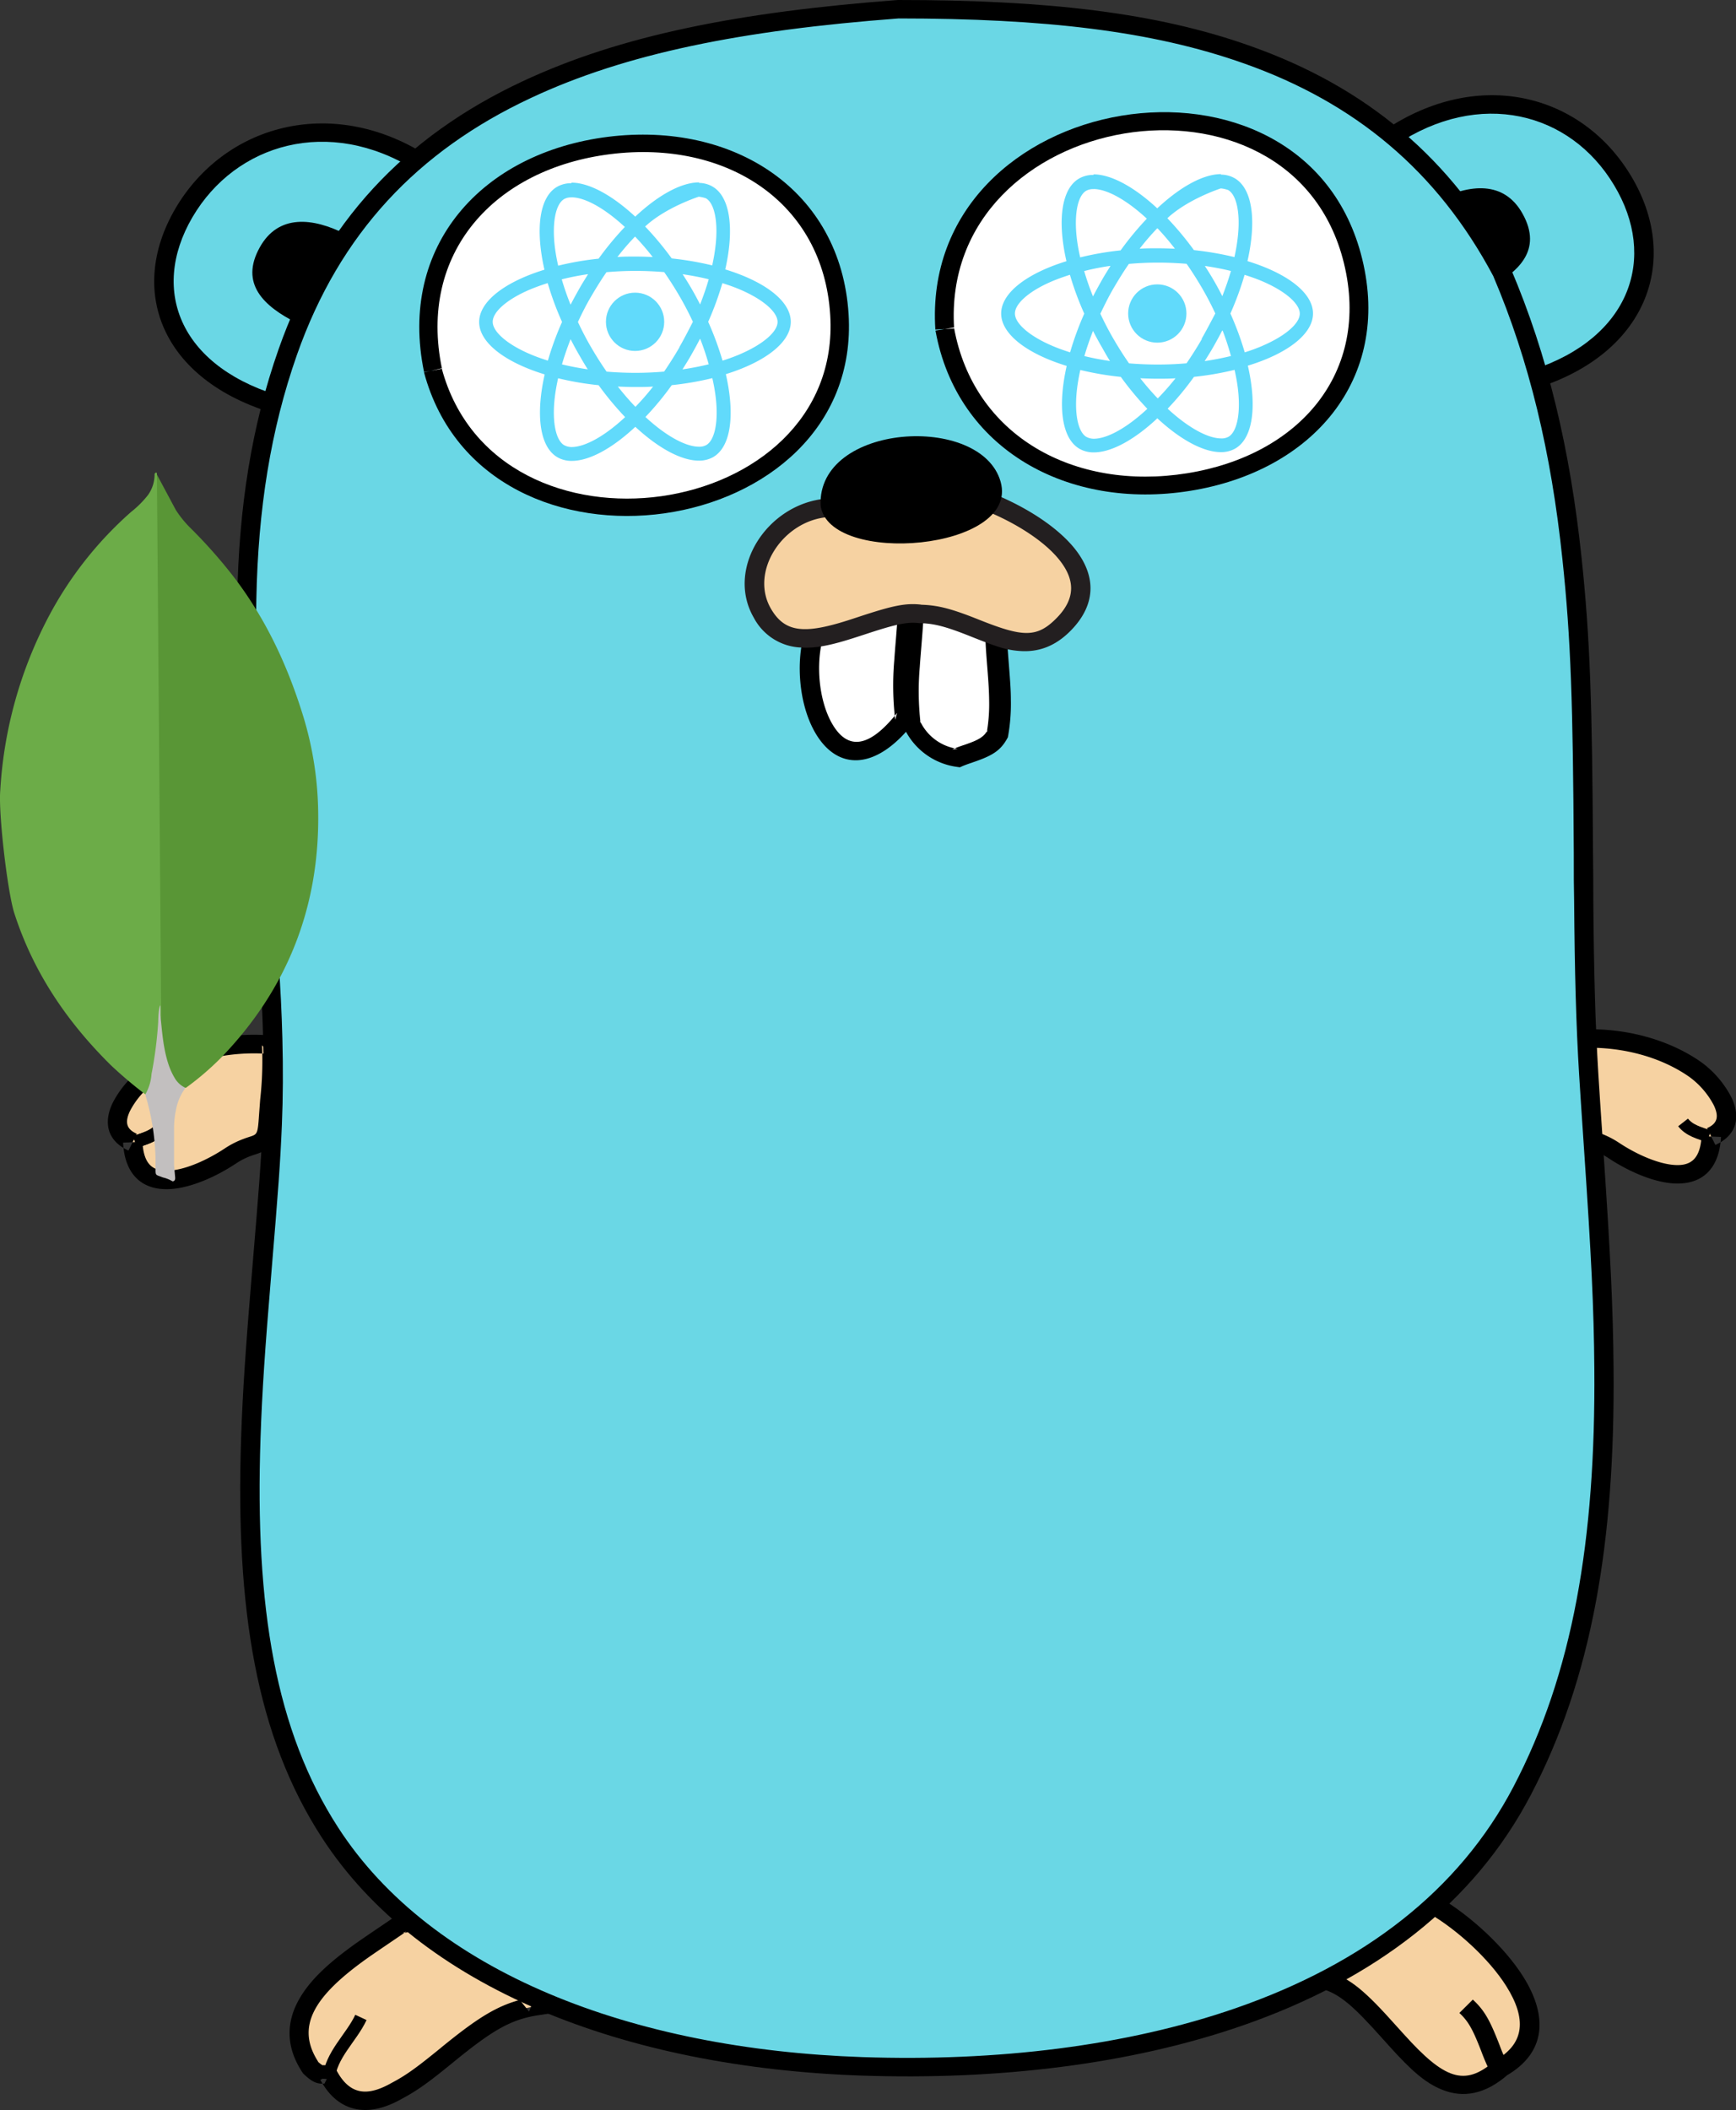 <svg xmlns="http://www.w3.org/2000/svg" viewBox="0 0 418.86 509"><rect x="0" y="0" width="418.86" height="509" fill="#333333" stroke="none"/><defs><style>.cls-1{fill:#6ad7e5;}.cls-1,.cls-2,.cls-3,.cls-4,.cls-6,.cls-7{fill-rule:evenodd;}.cls-3{fill:#f6d2a2;}.cls-4{fill:#c6b198;}.cls-4,.cls-5{stroke:#000;stroke-width:3px;}.cls-5{fill:none;}.cls-6{fill:#fff;}.cls-7{fill:#231f20;}.cls-8{fill:#61dafb;}.cls-9{fill:#599636;}.cls-10{fill:#6cac48;}.cls-11{fill:#c2bfbf;}</style></defs><g id="Layer_2" data-name="Layer 2"><g id="Layer_1-2" data-name="Layer 1"><g id="Page-1"><g id="Artboard-3"><g id="Group"><path id="Shape" class="cls-1" d="M68.56,98.11c-60-16.11-15.39-89,32.79-59l-32.79,59Z"/><path id="Shape-2" data-name="Shape" class="cls-1" d="M335.35,33.21c47.49-31.86,90.41,40,35.21,58.11L335.35,33.21Z"/><path id="Shape-3" data-name="Shape" class="cls-2" d="M71.54,77.87c-7.92-4-13.73-9.43-8.88-18.17,4.48-8.1,12.81-7.22,20.72-3.22L71.54,77.87Z"/><path id="Shape-4" data-name="Shape" class="cls-2" d="M358.51,69.78c7.92-4,13.73-9.43,8.88-18.18-4.48-8.1-12.81-7.22-20.72-3.22l11.84,21.4Z"/><path id="Shape-5" data-name="Shape" class="cls-2" d="M389.43,44.65C400,62.16,393.37,81.49,369.8,89.21l2.79,1L337.37,32.1,336.7,35C357,21.4,378.85,27,389.43,44.65ZM332.25,32.56l1.08,1.77,35.21,58.11,1,1.59,1.82-.6c26.45-8.66,34.11-31.13,22.17-51s-36.81-26.25-59.48-11Z"/><path id="Shape-6" data-name="Shape" class="cls-2" d="M46.43,52.4c10.48-17.87,33-24.31,53.65-11.45L99.29,38l-32.8,59L69.19,96C43.58,89.09,36,70.26,46.43,52.4Zm23.31,48.35.88-1.59,32.8-59,1-1.8-1.79-1.11c-23-14.33-48.53-7-60.28,13-11.93,20.34-3,42.37,25.58,50Z"/><path id="Shape-7" data-name="Shape" class="cls-3" d="M32,275.52c.76,15,16.42,8.05,23.51,3.37,6.73-4.45,8.7-.75,9.29-9.52.39-5.76,1.08-11.53.74-17.31-10.18-.88-21.25,1.43-29.6,7.22-4.3,3-12.36,12.51-3.94,16.24"/><path id="Shape-8" data-name="Shape" class="cls-4" d="M32.59,275.47c2.28-.81,4.7-1.39,6.24-3.35"/><path id="Shape-9" data-name="Shape" class="cls-2" d="M41.63,286.8c4.73-.43,10.43-2.9,15.24-6.08a17.38,17.38,0,0,1,3-1.62c.39-.16.77-.3,1.23-.45l1.16-.39c3.42-1.21,4.48-3.11,4.86-8.75.07-1.09.14-2,.3-3.93a91.11,91.11,0,0,0,.44-13.65L67.79,250l-2-.18c-11.16-1-22.67,1.74-31.18,7.65a24.22,24.22,0,0,0-7.5,8.73C24.89,271,26,275.29,31,277.55l2-4.05c-2.51-1.11-2.92-2.76-1.65-5.47a19.76,19.76,0,0,1,6-6.94c7.56-5.25,17.93-7.68,28-6.81l-2.13-2.1a85.19,85.19,0,0,1-.44,13.06c-.15,2-.22,2.88-.3,4-.27,4.06-.44,4.36-1.8,4.84l-1.12.37c-.55.19-1,.36-1.49.56a21.38,21.38,0,0,0-3.87,2.05c-4.21,2.78-9.24,5-13,5.3-4.32.4-6.55-1.43-6.83-6.93l-4.67.21C30.1,283.69,34.67,287.43,41.63,286.8Z"/><path id="Shape-10" data-name="Shape" class="cls-4" d="M32.59,275.47c2.28-.81,4.7-1.39,6.24-3.35"/><path id="Shape-11" data-name="Shape" class="cls-3" d="M346.15,459.69c12.06,7.13,34.11,28.68,16,39.14-17.39,15.2-27.12-16.7-42.38-21.11,6.57-8.53,14.9-16.3,26.36-18Z"/><path id="Shape-12" data-name="Shape" class="cls-2" d="M363.46,479.16c4.89,7.79,4.41,13.76-2.5,17.76l-.2.11-.17.15c-7.24,6.33-12.18,4.27-21.78-6.36l-1-1.1-1-1.11c-7.32-8.2-11.06-11.49-16.37-13l1.2,3.46c7.67-10,15.44-15.73,24.85-17.15l-1.6-.31C351.63,465.55,359.38,472.64,363.46,479.16Zm-16.82-21.81-.85.13c-10.86,1.64-19.56,8.11-27.89,18.91L316,478.93l3.16.92c4.1,1.19,7.48,4.16,14.17,11.66.5.55.76.85,1,1.11l1,1.11c5.15,5.71,8.49,8.66,12.43,10.3,5.32,2.22,10.67,1.14,16.05-3.56l-.37.26c9.47-5.46,10.17-14.19,4.1-23.87-4.5-7.16-12.78-14.75-20.1-19.07Z"/><path id="Shape-13" data-name="Shape" class="cls-2" d="M361.81,493.34l-.1-.26c-2.2-5.64-3.52-8.12-6.35-10.71l-3.24,3.22c2.16,2,3.25,4,5.21,9.05l.1.26a50.77,50.77,0,0,0,2.28,5.23l4.18-2A45,45,0,0,1,361.81,493.34Z"/><path id="Shape-14" data-name="Shape" class="cls-3" d="M129.57,483.91c-14.16,2.1-22.13,14.3-33.93,20.49-11.13,6.34-15.38-2-16.38-3.72-1.75-.76-1.6.7-4.29-1.88-10.31-15.55,10.74-26.91,21.71-34.63,15.27-2.95,24.84,9.7,32.89,19.74Z"/><path id="Shape-15" data-name="Shape" class="cls-2" d="M106.54,493.86l-.3.25c-5.6,4.57-8.24,6.51-11.73,8.34C89,505.6,85.6,505,83,502.11a12.53,12.53,0,0,1-1.06-1.4c-.13-.2-.25-.4-.38-.62s-.25-.44-.29-.51l-.38-.63-.69-.3a4.93,4.93,0,0,0-2.4-.45,5.61,5.61,0,0,1-1.2-1l.32.38c-5.72-8.61-1.3-16,11.92-25.35,1.85-1.31,8.13-5.53,9.2-6.29l-.93.4c10-1.93,17.36,2.76,27,14.52.55.67,1.12,1.36,1.79,2.21.37.45,1.6,2,1.75,2.18l1.5-3.56C121.33,482.87,116.29,485.91,106.54,493.86Zm27.28-8.32-2.39-3-1.76-2.19c-.68-.86-1.26-1.56-1.82-2.25-10.66-13-19.39-18.5-31.64-16.14l-.5.1-.42.29c-1,.72-7.3,4.94-9.21,6.3-6.56,4.66-10.94,8.68-13.62,13.14-3.53,5.88-3.56,12,.53,18.18l.14.21.18.17c1.79,1.72,3,2.32,4.5,2.29.38,0,.34,0,.48,0l1-2-2,1.09.29.51c.16.27.31.51.48.77a15.58,15.58,0,0,0,1.49,2c4,4.48,9.89,5.56,17.36,1.31,3.78-2,6.6-4.05,12.43-8.82l.31-.25c9.11-7.43,13.61-10.14,20.35-11.13Z"/><path id="Shape-16" data-name="Shape" class="cls-5" d="M79.28,501.57c.54-5.92,5.46-9.89,7.8-14.9"/><path id="Shape-17" data-name="Shape" class="cls-3" d="M412.84,274.18c-.76,15-16.42,8-23.51,3.36-6.73-4.44-8.7-.75-9.29-9.52-.39-5.76-1.08-11.53-.74-17.31,10.18-.88,21.25,1.43,29.6,7.22,4.29,3,12.35,12.51,3.94,16.25"/><path id="Shape-18" data-name="Shape" class="cls-2" d="M403.68,281c-3.78-.34-8.81-2.52-13-5.3a22,22,0,0,0-3.87-2.05c-.48-.2-1-.37-1.49-.56l-1.12-.37c-1.36-.48-1.53-.78-1.81-4.84-.07-1.11-.14-2-.3-4a87.89,87.89,0,0,1-.44-13.06l-2.12,2.1c10.08-.87,20.45,1.56,28,6.81a19.86,19.86,0,0,1,6,6.94c1.26,2.71.86,4.36-1.65,5.47l2,4.05c5.09-2.26,6.15-6.59,3.94-11.34a24.22,24.22,0,0,0-7.5-8.73c-8.52-5.91-20-8.61-31.18-7.65l-2,.18-.11,1.92a89.74,89.74,0,0,0,.44,13.65c.16,2,.22,2.84.3,3.93.38,5.64,1.44,7.54,4.86,8.75l1.16.39c.46.16.84.29,1.22.45a17.45,17.45,0,0,1,3.05,1.62c4.81,3.18,10.51,5.65,15.24,6.08,7,.63,11.53-3.11,11.93-11.17l-4.67-.21C410.22,279.57,408,281.4,403.68,281Z"/><path id="Shape-19" data-name="Shape" class="cls-4" d="M412.33,274.12c-2.28-.81-4.7-1.38-6.24-3.35"/><path id="Shape-20" data-name="Shape" class="cls-1" d="M216.64,2.23c60.06,0,116.37,8.21,145.72,63.33,26.35,61.78,17,128.41,21,193.7,3.45,56.07,11.1,120.85-16.13,172.81C338.58,486.73,267,500.48,208,498.47c-46.32-1.59-102.28-16-128.43-56.45C48.92,394.59,63.44,324.07,65.67,271.3c2.64-62.51-17.73-125.21,3.77-186.38C91.75,21.46,151.9,7.12,216.64,2.23Z"/><path id="Shape-21" data-name="Shape" class="cls-6" d="M227.93,79.35c10.79,59.88,113.26,44,98.54-16.35-13.2-54.15-102.12-39.16-98.54,16.35"/><path id="Shape-22" data-name="Shape" class="cls-2" d="M287.14,118.41c29.63-4.74,48.59-27,41.54-55.9-13.83-56.73-106.76-41.2-103,17l4.53-.27c-3.42-53,81.52-67.18,94.06-15.72,6.41,26.28-10.65,46.3-37.87,50.65s-51.52-9-56.22-35.16l-4.47.73C230.87,108.39,257.65,123.13,287.14,118.41Z"/><path id="Shape-23" data-name="Shape" class="cls-6" d="M104.48,89.36c14,52.13,101.36,38.78,98.06-13.51C198.6,13.22,91.12,25.31,104.48,89.36"/><path id="Shape-24" data-name="Shape" class="cls-2" d="M204.74,75.73C202.85,45.8,177,29.25,146.74,33,116.27,36.81,96,59.33,102.32,89.77l4.32-.82c-5.82-27.88,12.57-48.27,40.67-51.77,27.91-3.48,51.32,11.51,53,38.8,3.15,50.09-80.51,62.2-93.74,12.86l-4.26,1C116.9,144.13,208.21,130.91,204.74,75.73Z"/><path id="Shape-25" data-name="Shape" class="cls-6" d="M240.07,152.33c0,7.79,1.85,16.53.31,24.81-2.08,3.76-6.16,4.15-9.68,5.67a14.15,14.15,0,0,1-10.91-8.13c-1.25-9.45.47-18.6.78-28.06l19.5,5.71Z"/><path id="Shape-26" data-name="Shape" class="cls-2" d="M238.2,160.83c.32,4,.43,5.91.46,8.18a40.24,40.24,0,0,1-.58,7.74l.23-.65c-.94,1.7-2.17,2.41-5.69,3.61l-.34.11c-1.13.39-1.81.64-2.54,1l1.32-.17a11.83,11.83,0,0,1-9.12-6.81l.17.6a66.73,66.73,0,0,1-.19-13.52c.09-1.39.18-2.48.39-5.06.37-4.49.51-6.55.6-9.13l-3,2.06,19.5,5.72-1.65-2.13C237.74,154.64,237.85,156.4,238.2,160.83ZM243,150.68l-1.64-.48-19.5-5.71-2.93-.86-.09,2.92c-.09,2.48-.23,4.5-.59,8.92-.21,2.6-.3,3.7-.39,5.13A70.73,70.73,0,0,0,218,175l0,.31.13.29A16.51,16.51,0,0,0,230.9,185l.69.1.63-.28c.59-.25,1.18-.47,2.2-.81l.33-.12c4.56-1.55,6.6-2.73,8.26-5.73l.17-.31.06-.34a44.22,44.22,0,0,0,.66-8.56c0-2.4-.15-4.4-.47-8.47-.34-4.33-.45-6-.46-8.18Z"/><path id="Shape-27" data-name="Shape" class="cls-6" d="M197.25,150.61c-6.44,14.9,3.59,44.7,21.06,22.72-1.25-9.45.46-18.6.78-28.06l-21.84,5.34Z"/><path id="Shape-28" data-name="Shape" class="cls-2" d="M196.78,176.9c5.38,9.09,14.55,8.91,23.39-2.22l.58-.72-.12-.91a66.73,66.73,0,0,1-.19-13.52c.09-1.39.18-2.48.39-5.06.37-4.49.51-6.55.6-9.13l.1-3-3,.74-21.84,5.34-1.13.28-.45,1C191.66,157.71,192.46,169.61,196.78,176.9Zm1.05-24.13,21.84-5.34-2.92-2.23c-.08,2.48-.22,4.5-.58,8.92-.22,2.6-.3,3.7-.4,5.13a70.66,70.66,0,0,0,.22,14.36l.46-1.63c-6.94,8.73-12,8.83-15.6,2.73s-4.32-16.57-1.44-23.25Z"/><path id="Shape-29" data-name="Shape" class="cls-3" d="M199.48,122.54c-12,1-21.81,14.6-15.57,25.38,8.26,14.28,26.71-1.26,38.19.19,13.22.26,24.05,13.35,34.67,2.37,11.81-12.22-5.09-24.12-18.29-29.43l-39,1.49Z"/><path id="Shape-30" data-name="Shape" class="cls-7" d="M181.87,149a13.48,13.48,0,0,0,11.52,7.21c3.66.2,7.35-.6,13.18-2.49l1.86-.6c7.49-2.48,10.42-3.17,13.36-2.79h.26c3.49.07,6.52.95,12.16,3.2,6.46,2.58,8.55,3.27,11.85,3.51,4.65.34,8.72-1.23,12.43-5.06,6.26-6.48,5.95-13.62.33-20.22-4.27-5-11.53-9.6-19.43-12.78l-.48-.19-.52,0-39,1.49C185.17,121.46,175,137.12,181.87,149Zm56.71-25.73-1-.17c7.25,2.92,13.91,7.12,17.62,11.48,4.23,5,4.44,9.65-.14,14.39-4.85,5-8.23,4.77-19,.46-6.17-2.46-9.62-3.46-13.87-3.55l.26,0c-4-.5-7.22.26-15.51,3l-1.83.6c-10.85,3.51-15.69,3.25-19.11-2.66-5.16-8.91,2.83-21.19,13.72-22.08Z"/><path id="Shape-31" data-name="Shape" class="cls-2" d="M198,121.94c-.89-19.86,38.75-22.34,43.43-5.72s-41.48,20.43-43.43,5.72Z"/><path id="Shape-32" data-name="Shape" class="cls-2" d="M300.2,15.32c26.64,9.43,46.53,25.81,60.08,51.25,8.72,20.48,14,42.66,16.69,68.25,2.07,19.45,2.55,35.21,2.75,70.88,0,5.66,0,8.17.08,11.31.14,17.56.46,30,1.22,42.39.3,4.86.43,6.8,1.21,18.36,1.68,24.77,2.34,37.61,2.45,52.41.32,41.45-5.2,73.53-19.54,100.9-13.11,25-36.1,42.64-66.94,53.35-26.35,9.15-57.67,12.92-90.09,11.82-55.73-1.91-103.92-20.43-126.53-55.39-15.07-23.31-20.12-53-18.72-94,.38-11.22,1.07-21.28,2.59-39.5,1.72-20.69,2.17-26.69,2.56-36,.28-6.66.31-13.55.12-20.85C67.79,237.75,67,227.47,65,204.61c-2.67-30.19-3.48-43.45-3.15-60,.43-21.78,3.43-40.87,9.79-59,10.3-29.29,29.14-49.21,56.5-62,22.89-10.72,50.76-16.3,88.66-19.16C252,4.46,278,7.44,300.2,15.32ZM126.1,19.61C97.65,32.92,77.93,53.76,67.23,84.21c-6.53,18.56-9.6,38.09-10,60.3-.33,16.77.49,30.13,3.17,60.48,2,22.77,2.76,33,3.09,45.66.19,7.21.16,14-.12,20.56C63,280.42,62.5,286.4,60.79,307c-1.52,18.29-2.22,28.4-2.61,39.71C56.76,388.48,61.94,419,77.6,443.19c23.6,36.48,73.21,55.55,130.34,57.51,33,1.12,64.89-2.72,91.86-12.08,31.9-11.08,55.83-29.44,69.52-55.56,14.73-28.1,20.36-60.83,20-102.92-.12-14.92-.78-27.82-2.46-52.67-.78-11.54-.91-13.49-1.21-18.34-.75-12.27-1.08-24.66-1.22-42.16,0-3.13,0-5.64-.07-11.3-.2-35.8-.69-51.66-2.78-71.3-2.76-26-8.1-48.57-17.09-69.65-14.18-26.64-35-43.77-62.7-53.59C279,3,252.55,0,216.64,0,178,2.91,149.63,8.6,126.1,19.61Z"/></g></g></g><path class="cls-8" d="M190.8,77.63c0-5-6.24-9.71-15.81-12.64,2.21-9.75,1.23-17.51-3.1-20a6.62,6.62,0,0,0-3.43-.86v3.31a7.62,7.62,0,0,1,1.87.4c2.09,1.2,3,5.77,2.29,11.65a44.38,44.38,0,0,1-.78,4.53,74.61,74.61,0,0,0-9.77-1.68,76,76,0,0,0-6.41-7.7c5-4.66,13-7.21,13-7.21V44h0c-4.23,0-9.78,3-15.39,8.26-5.61-5.21-11.15-8.2-15.39-8.2V47.6c3.18,0,7.88,2.53,12.88,7.15a73.58,73.58,0,0,0-6.33,7.65,71.8,71.8,0,0,0-9.75,1.69,42.74,42.74,0,0,1-.8-4.45c-.72-5.86.17-10.41,2.24-11.62a3.37,3.37,0,0,1,1.76-.4V44.2h0a6.73,6.73,0,0,0-3.46.86c-4.31,2.48-5.28,10.23-3.06,20-9.54,2.94-15.75,7.65-15.75,12.62s6.24,9.71,15.81,12.64c-2.2,9.75-1.22,17.51,3.1,20a6.8,6.8,0,0,0,3.45.86c4.22,0,9.74-3,15.32-8.22,5.59,5.18,11.11,8.16,15.33,8.16a6.86,6.86,0,0,0,3.46-.86c4.31-2.49,5.28-10.23,3.05-20C184.59,87.32,190.8,82.6,190.8,77.63ZM171,67.37c-.57,2-1.28,4-2.08,6.08-.63-1.24-1.29-2.47-2-3.7s-1.46-2.43-2.22-3.6C166.84,66.47,169,66.87,171,67.37Zm-7.05,16.39c-1.2,2.08-2.43,4-3.71,5.88q-3.44.3-6.95.3c-2.33,0-4.65-.1-6.93-.29q-1.92-2.75-3.72-5.85c-1.17-2-2.23-4.06-3.2-6.12.95-2.06,2-4.13,3.18-6.14s2.43-4.05,3.71-5.88c2.29-.2,4.62-.31,7-.31s4.65.11,6.92.29c1.28,1.83,2.53,3.79,3.73,5.85s2.23,4.06,3.2,6.13C166.13,79.68,165.07,81.74,163.91,83.76Zm5-2A64.71,64.71,0,0,1,171,87.88c-2,.49-4.14.91-6.34,1.23.75-1.18,1.51-2.4,2.21-3.64S168.25,83,168.88,81.76Zm-15.6,16.42c-1.43-1.48-2.86-3.13-4.28-4.93,1.39.06,2.8.11,4.23.11s2.88,0,4.28-.11A60.86,60.86,0,0,1,153.28,98.18Zm-11.45-9.07c-2.19-.32-4.3-.72-6.31-1.21.57-2,1.28-4,2.08-6.08.63,1.23,1.29,2.46,2,3.69S141.07,87.94,141.83,89.11Zm11.37-32A63.24,63.24,0,0,1,157.48,62c-1.38-.06-2.8-.11-4.23-.11s-2.88,0-4.28.11A59,59,0,0,1,153.2,57.09Zm-11.39,9.06c-.75,1.19-1.51,2.4-2.21,3.65s-1.37,2.46-2,3.69a64.71,64.71,0,0,1-2.13-6.12C137.49,66.89,139.61,66.47,141.81,66.15ZM127.88,85.42c-5.44-2.32-9-5.37-9-7.79s3.53-5.48,9-7.79c1.33-.56,2.77-1.07,4.27-1.55a72.4,72.4,0,0,0,3.46,9.37A73.57,73.57,0,0,0,132.19,87C130.67,86.51,129.22,86,127.88,85.42Zm8.28,22c-2.09-1.2-3-5.77-2.29-11.65.17-1.44.45-3,.79-4.52a72.73,72.73,0,0,0,9.77,1.67,74.89,74.89,0,0,0,6.4,7.7c-5,4.66-9.73,7.22-12.93,7.22A3.79,3.79,0,0,1,136.16,107.41Zm36.51-11.72c.72,5.87-.17,10.45-2.25,11.66a3.39,3.39,0,0,1-1.77.4c-3.18,0-7.91-2.54-12.92-7.17a71.87,71.87,0,0,0,6.35-7.68,72.7,72.7,0,0,0,9.79-1.69A43.74,43.74,0,0,1,172.67,95.69Zm5.93-10.27A45.26,45.26,0,0,1,174.33,87a73.5,73.5,0,0,0-3.46-9.37,73,73,0,0,0,3.42-9.33c1.52.48,3,1,4.32,1.57,5.45,2.33,9,5.38,9,7.79S184,83.11,178.6,85.42Z"/><circle class="cls-8" cx="153.23" cy="77.63" r="7.03"/><path class="cls-8" d="M316.8,75.63c0-5-6.24-9.71-15.81-12.64,2.21-9.75,1.23-17.51-3.1-20a6.62,6.62,0,0,0-3.43-.86v3.31a7.62,7.62,0,0,1,1.87.4c2.09,1.2,3,5.77,2.29,11.65a44.38,44.38,0,0,1-.78,4.53,74.61,74.61,0,0,0-9.77-1.68,76,76,0,0,0-6.41-7.7c5-4.66,12.95-7.21,12.95-7.21V42h0c-4.23,0-9.78,3-15.39,8.26-5.61-5.21-11.15-8.2-15.39-8.2V45.6c3.18,0,7.88,2.53,12.88,7.15a73.58,73.58,0,0,0-6.33,7.65,71.8,71.8,0,0,0-9.75,1.69,42.74,42.74,0,0,1-.8-4.45c-.72-5.86.17-10.41,2.24-11.62a3.37,3.37,0,0,1,1.76-.4V42.2h0a6.73,6.73,0,0,0-3.46.86c-4.31,2.48-5.28,10.23-3.06,19.95-9.54,2.94-15.75,7.65-15.75,12.62s6.24,9.71,15.81,12.64c-2.2,9.75-1.22,17.51,3.1,20a6.8,6.8,0,0,0,3.45.86c4.22,0,9.74-3,15.32-8.22,5.59,5.18,11.11,8.16,15.33,8.16a6.86,6.86,0,0,0,3.46-.86c4.31-2.49,5.28-10.23,3.05-20C310.59,85.32,316.8,80.6,316.8,75.63ZM297,65.37c-.57,2-1.28,4-2.08,6.08-.63-1.24-1.29-2.47-2-3.7s-1.46-2.43-2.22-3.6C292.84,64.47,295,64.87,297,65.37Zm-7,16.39c-1.2,2.08-2.43,4-3.71,5.88q-3.43.3-6.95.3c-2.33,0-4.65-.1-6.93-.29q-1.92-2.75-3.72-5.85c-1.17-2-2.23-4.06-3.2-6.12,1-2.06,2-4.13,3.18-6.14s2.43-4.05,3.71-5.88c2.29-.2,4.62-.31,7-.31s4.65.11,6.92.29c1.28,1.83,2.53,3.79,3.73,5.85s2.23,4.06,3.2,6.13C292.13,77.68,291.07,79.74,289.91,81.76Zm5-2A64.71,64.71,0,0,1,297,85.88c-2,.49-4.14.91-6.34,1.23.75-1.18,1.51-2.4,2.21-3.64S294.25,81,294.88,79.76Zm-15.6,16.42c-1.43-1.48-2.86-3.13-4.28-4.93,1.39.06,2.8.11,4.23.11s2.88,0,4.28-.11A60.86,60.86,0,0,1,279.28,96.18Zm-11.45-9.07c-2.19-.32-4.3-.72-6.31-1.21.57-2,1.28-4,2.08-6.08.63,1.23,1.29,2.46,2,3.69S267.07,85.94,267.83,87.11Zm11.37-32A63.24,63.24,0,0,1,283.48,60c-1.38-.06-2.8-.11-4.23-.11s-2.88,0-4.28.11A59,59,0,0,1,279.2,55.09Zm-11.39,9.06c-.75,1.19-1.51,2.4-2.21,3.65s-1.37,2.46-2,3.69a64.71,64.71,0,0,1-2.13-6.12C263.49,64.89,265.61,64.47,267.81,64.15ZM253.88,83.42c-5.44-2.32-9-5.37-9-7.79s3.53-5.48,9-7.79c1.33-.56,2.77-1.07,4.27-1.55a72.4,72.4,0,0,0,3.46,9.37A73.57,73.57,0,0,0,258.19,85C256.67,84.51,255.22,84,253.88,83.42Zm8.28,22c-2.09-1.2-3-5.77-2.29-11.65.17-1.44.45-3,.79-4.52a72.73,72.73,0,0,0,9.77,1.67,74.89,74.89,0,0,0,6.4,7.7c-5,4.66-9.73,7.22-12.93,7.22A3.79,3.79,0,0,1,262.16,105.41Zm36.51-11.72c.72,5.87-.17,10.45-2.25,11.66a3.39,3.39,0,0,1-1.77.4c-3.18,0-7.91-2.54-12.92-7.17a71.87,71.87,0,0,0,6.35-7.68,72.7,72.7,0,0,0,9.79-1.69A43.74,43.74,0,0,1,298.67,93.69Zm5.93-10.27A45.26,45.26,0,0,1,300.33,85a73.5,73.5,0,0,0-3.46-9.37,73,73,0,0,0,3.42-9.33c1.52.48,3,1,4.32,1.57,5.45,2.33,9,5.38,9,7.79S310,81.11,304.6,83.42Z"/><circle class="cls-8" cx="279.23" cy="75.63" r="7.03"/><path class="cls-9" d="M37.85,114.47,42.41,123a25.66,25.66,0,0,0,3.45,4.28,120.72,120.72,0,0,1,10.71,12.11C64.3,149.58,69.51,160.85,73.23,173a82.42,82.42,0,0,1,3.54,22.82c.38,23.09-7.54,42.93-23.51,59.41a68.2,68.2,0,0,1-8.38,7.17c-1.59,0-2.33-1.21-3-2.33a19.43,19.43,0,0,1-2.33-6.71,32,32,0,0,1-.74-8.47v-1.3c-.13-.28-1.53-128.51-1-129.16Z"/><path class="cls-10" d="M37.86,114.18c-.18-.37-.37-.09-.56.09a8.61,8.61,0,0,1-1.58,5.13,24.1,24.1,0,0,1-4.1,4.1A89.23,89.23,0,0,0,11.6,149,102.65,102.65,0,0,0,.06,190.73c-.46,5.31,1.68,24,3.35,29.43C8,234.5,16.17,246.52,26.79,257A104,104,0,0,0,35.07,264c.84,0,.93-.75,1.12-1.31a25.13,25.13,0,0,0,.84-3.63l1.87-14Z"/><path class="cls-11" d="M42.4,268.11a12.72,12.72,0,0,1,2.36-5.68A5.88,5.88,0,0,1,42.12,260a17.06,17.06,0,0,1-1.41-3.07c-1.32-3.91-1.6-8-2-12v-2.42c-.45.37-.54,3.54-.54,4a96.66,96.66,0,0,1-1.61,12.57,11.43,11.43,0,0,1-1.45,4.84,1.86,1.86,0,0,0,.09.65,57.33,57.33,0,0,1,2.33,15.09v1.87c0,2.23-.09,1.76,1.77,2.51a8.05,8.05,0,0,1,2.32.93c.56,0,.65-.47.65-.84L42,281.07V272.5a21.71,21.71,0,0,1,.38-4.38Z"/></g></g></svg>